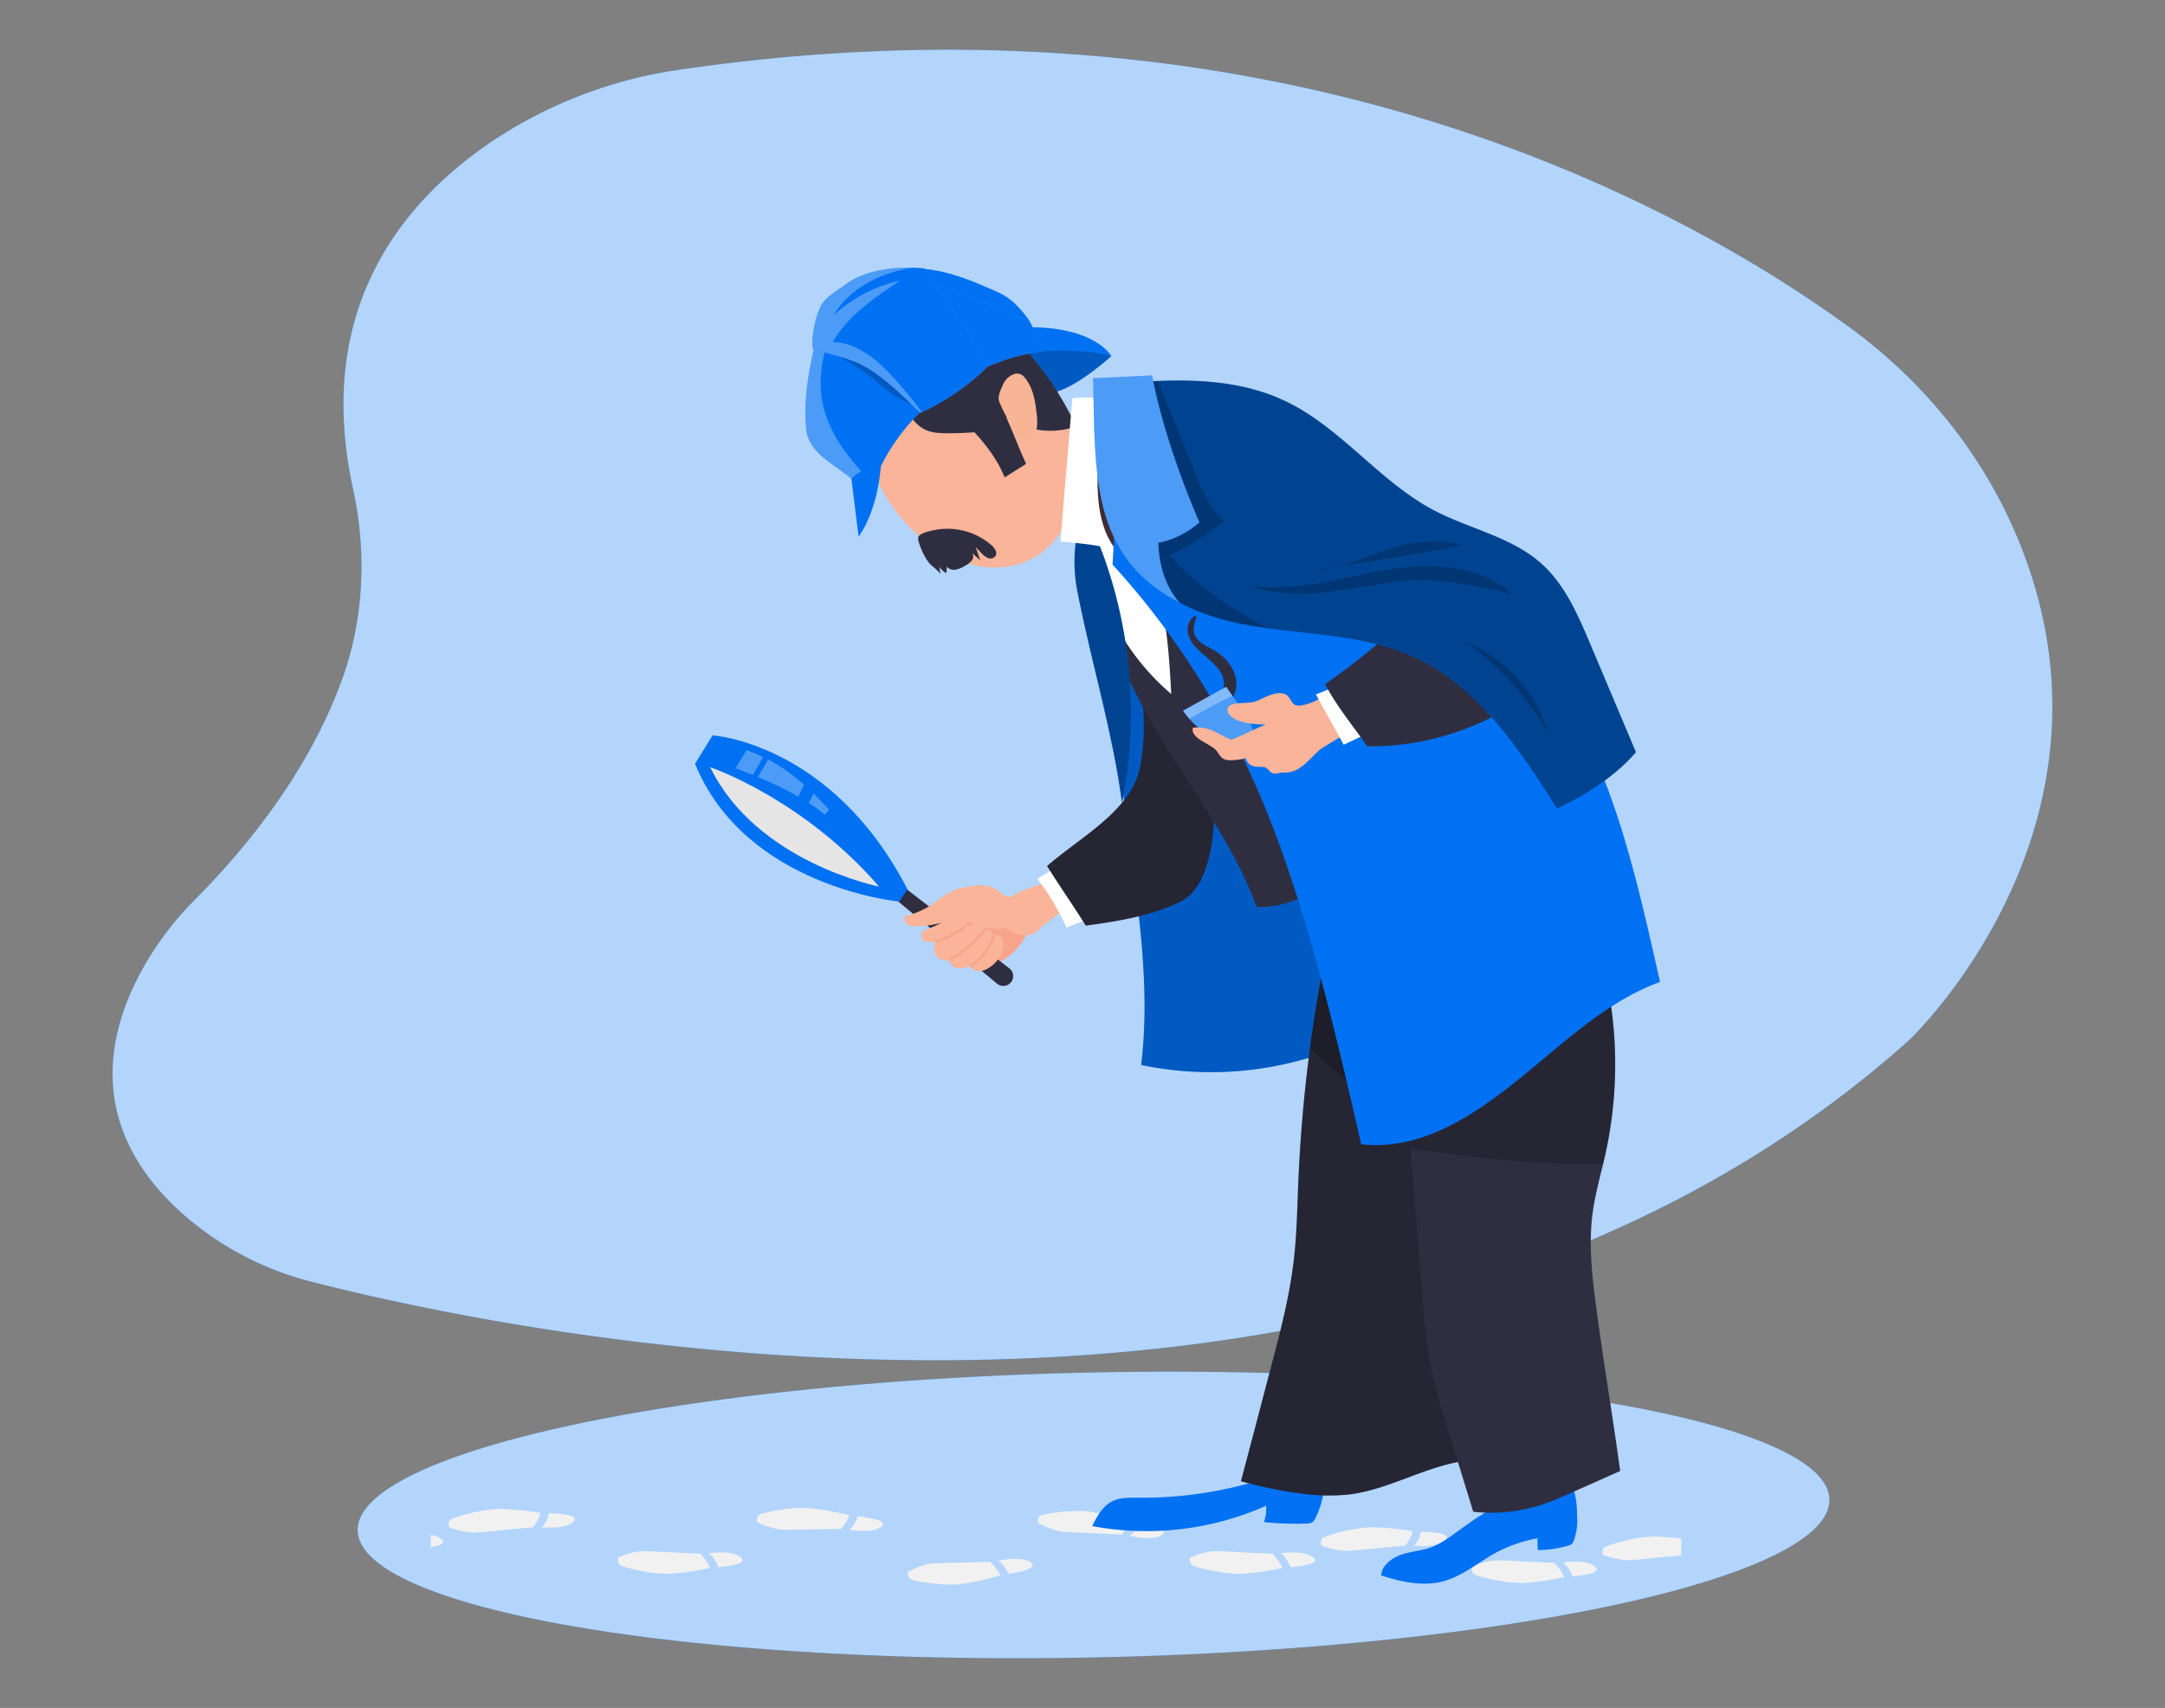  <!DOCTYPE svg PUBLIC "-//W3C//DTD SVG 1.1//EN" "http://www.w3.org/Graphics/SVG/1.1/DTD/svg11.dtd">
<svg xmlns="http://www.w3.org/2000/svg" xmlns:xlink="http://www.w3.org/1999/xlink" width="865.76" height="682.89" viewBox="0 0 865.76 682.89">

<rect x="0" y="0" width="865.76" height="682.89" fill="#808080" stroke="none"/>

<defs>

<filter id="b" x="444.44" y="-3646" width="198.87" height="32766" filterUnits="userSpaceOnUse" color-interpolation-filters="sRGB">

<feFlood flood-color="#fff" result="bg"/>

<feBlend in="SourceGraphic" in2="bg"/>

</filter>

<mask id="a" x="444.44" y="-3646" width="198.87" height="32766" maskUnits="userSpaceOnUse">

<g filter="url(#b)"/>

</mask>

<linearGradient id="c" x1="543.97" y1="258.39" x2="565.15" y2="347.9" gradientUnits="userSpaceOnUse">

<stop offset="0" stop-color="#fff"/>

<stop offset="1"/>

</linearGradient>

<filter id="e" x="174.41" y="-3646" width="239.44" height="32766" filterUnits="userSpaceOnUse" color-interpolation-filters="sRGB">

<feFlood flood-color="#fff" result="bg"/>

<feBlend in="SourceGraphic" in2="bg"/>

</filter>

<mask id="d" x="174.41" y="-3646" width="239.44" height="32766" maskUnits="userSpaceOnUse">

<g filter="url(#e)"/>

</mask>

<linearGradient id="f" x1="358.29" y1="345.66" x2="322.2" y2="491.47" xlink:href="#c"/>

<filter id="h" x="444.44" y="159.1" width="198.87" height="174.55" filterUnits="userSpaceOnUse" color-interpolation-filters="sRGB">

<feFlood flood-color="#fff" result="bg"/>

<feBlend in="SourceGraphic" in2="bg"/>

</filter>

<mask id="g" x="444.44" y="159.1" width="198.87" height="174.55" maskUnits="userSpaceOnUse">

<g mask="url(#a)" filter="url(#h)">

<path d="M640,307.91c-8.13-19.78-17.75-39.46-32.87-54.58-13.73-13.72-31.23-22.92-48.44-31.9-37.8-19.75-76.39-42.58-114.2-62.33q1.65,22.74,1.24,45.55c2.86,4.61,5.75,9.22,8.63,13.88C460.17,228,469.17,235,478,241.81c10.43,8.05,21,16.18,33,21.57,9.29,4.18,19.25,6.63,28.87,10a156.89,156.89,0,0,1,77.62,60.26q13.28-8,25.84-17.07C642.24,313.67,641.13,310.77,640,307.91Z" fill="url(#c)" style="mix-blend-mode:multiply"/>

</g>

</mask>

<filter id="j" x="174.41" y="306.75" width="239.44" height="298.1" filterUnits="userSpaceOnUse" color-interpolation-filters="sRGB">

<feFlood flood-color="#fff" result="bg"/>

<feBlend in="SourceGraphic" in2="bg"/>

</filter>

<mask id="i" x="174.41" y="306.75" width="239.44" height="298.1" maskUnits="userSpaceOnUse">

<g mask="url(#d)" filter="url(#j)">

<polygon points="284.01 306.75 174.41 604.85 413.85 604.85 351.54 354.48 284.01 306.75" fill="url(#f)" style="mix-blend-mode:multiply"/>

</g>

</mask>

<style xmlns="http://www.w3.org/1999/xhtml">*, ::after, ::before { box-sizing: border-box; }
img, svg { vertical-align: middle; }
</style>

<style xmlns="http://www.w3.org/1999/xhtml">*, body, html { }
img, svg { max-width: 100%; }
</style>

</defs>

<ellipse cx="437.33" cy="605.7" rx="294.35" ry="56.97" transform="translate(-12.73 9.4) rotate(-1.21)" fill="#0071f2" data-primary="true"/>

<ellipse cx="437.33" cy="605.7" rx="294.35" ry="56.97" transform="translate(-12.73 9.4) rotate(-1.21)" fill="#fff" opacity="0.7"/>

<path d="M763.6,415.72s92.8-87.57,41.81-203.85c-14.16-32.31-37.07-60-65.56-80.82C676,84.46,514.57-7.72,271.67,27.88a181.1,181.1,0,0,0-73.15,27.47c-35.65,23.39-73.44,66.35-57.37,140,5.68,26,4.4,53.15-5,78.08-9.28,24.71-26.86,55-59.58,87.69,0,0-69.72,67.35-1.89,125.64a123.77,123.77,0,0,0,50.09,25.77C209.38,534.16,551.36,606,763.6,415.72Z" fill="#0071f2" data-primary="true"/>

<path d="M763.6,415.72s92.8-87.57,41.81-203.85c-14.16-32.31-37.07-60-65.56-80.82C676,84.46,514.57-7.72,271.67,27.88a181.1,181.1,0,0,0-73.15,27.47c-35.65,23.39-73.44,66.35-57.37,140,5.68,26,4.4,53.15-5,78.08-9.28,24.71-26.86,55-59.58,87.69,0,0-69.72,67.35-1.89,125.64a123.77,123.77,0,0,0,50.09,25.77C209.38,534.16,551.36,606,763.6,415.72Z" fill="#fff" opacity="0.7"/>

<path d="M280.08,621.19s3.74,4.19,3.69,5.74A101.48,101.48,0,0,1,268,629.24c-7.06.29-17.72-2.36-19.59-3.22s-1.33-3.23-1.33-3.23,5.79-2.62,10-2.6S273,621,280.08,621.19Z" fill="#f1f1f1"/>

<path d="M287.26,626.61s-1.29-3.78-3.81-5.54c0,0,8.68-1.47,12.61,1.41S290.75,626.29,287.26,626.61Z" fill="#f1f1f1"/>

<path d="M336.27,611.38s3.39-4,3.2-5.58A110.56,110.56,0,0,0,323.34,603c-7.16-.53-17.68,1.74-19.49,2.54s-1,3.17-1,3.17,6.08,2.8,10.3,2.92S329.13,611.3,336.27,611.38Z" fill="#f1f1f1"/>

<path d="M343,606.23s-1,3.72-3.34,5.38c0,0,8.89,1.76,12.6-1S346.57,606.67,343,606.23Z" fill="#f1f1f1"/>

<path d="M172.26,618.65v-5a9.33,9.33,0,0,1,3.89,1.48C178.72,617,175.67,618.06,172.26,618.65Z" fill="#f1f1f1"/>

<path d="M213.22,610.68s3.06-4.29,2.74-5.82a111.9,111.9,0,0,0-16.31-1.52c-7.17,0-17.48,3.17-19.21,4.11s-.79,3.24-.79,3.24,6.29,2.3,10.5,2.08S206.1,611.18,213.22,610.68Z" fill="#f1f1f1"/>

<path d="M219.53,605s-.65,3.78-2.9,5.63c0,0,9,1,12.49-2S223.11,605.16,219.53,605Z" fill="#f1f1f1"/>

<path d="M395.83,624.42s4,3.9,4.11,5.45a102.72,102.72,0,0,1-15.56,3.49c-7,.81-17.86-1-19.78-1.76s-1.57-3.12-1.57-3.12,5.58-3,9.75-3.34S388.75,624.79,395.83,624.42Z" fill="#f1f1f1"/>

<path d="M403.39,629.3s-1.57-3.68-4.21-5.24c0,0,8.54-2.12,12.68.46S406.85,628.72,403.39,629.3Z" fill="#f1f1f1"/>

<path d="M448.41,613.62s3.63-3.83,3.53-5.38A110.25,110.25,0,0,0,436,604.46c-7.11-1-17.75.7-19.6,1.38s-1.23,3.1-1.23,3.1,5.9,3.16,10.11,3.53S441.29,613.12,448.41,613.62Z" fill="#f1f1f1"/>

<path d="M455.46,608.88s-1.18,3.66-3.66,5.17c0,0,8.78,2.28,12.64-.22S459,609.53,455.46,608.88Z" fill="#f1f1f1"/>

<path d="M508.91,621.19s3.73,4.19,3.69,5.74a101.48,101.48,0,0,1-15.78,2.31c-7.06.29-17.73-2.36-19.6-3.22s-1.32-3.23-1.32-3.23,5.78-2.62,10-2.6S501.82,621,508.91,621.19Z" fill="#f1f1f1"/>

<path d="M516.08,626.61s-1.29-3.78-3.81-5.54c0,0,8.68-1.47,12.62,1.41S519.57,626.29,516.08,626.61Z" fill="#f1f1f1"/>

<path d="M562,618s3.06-4.3,2.75-5.83a111.93,111.93,0,0,0-16.32-1.52c-7.17.06-17.47,3.17-19.21,4.11s-.78,3.24-.78,3.24,6.28,2.3,10.49,2.08S554.83,618.53,562,618Z" fill="#f1f1f1"/>

<path d="M568.27,612.36s-.66,3.78-2.9,5.63c0,0,9,1,12.48-2S571.84,612.51,568.27,612.36Z" fill="#f1f1f1"/>

<path d="M621.64,624.87s3.74,4.18,3.69,5.74a102.83,102.83,0,0,1-15.78,2.31c-7.06.29-17.73-2.36-19.59-3.23s-1.33-3.23-1.33-3.23,5.79-2.62,10-2.6S614.55,624.7,621.64,624.87Z" fill="#f1f1f1"/>

<path d="M628.82,630.29s-1.29-3.79-3.82-5.54c0,0,8.68-1.47,12.62,1.41S632.3,630,628.82,630.29Z" fill="#f1f1f1"/>

<path d="M672.3,615.15v6.75c-7.12.58-16.91,1.71-20.68,1.89-4.22.22-10.5-2.07-10.5-2.07s-1-2.3.79-3.24,12-4.06,19.21-4.11A90.55,90.55,0,0,1,672.3,615.15Z" fill="#f1f1f1"/>

<path d="M630.62,605.78a34.66,34.66,0,0,0-2-12.36c-.7-2-24.15,6.88-26.44,7.63-7.74,2.56-13.45,7.05-20.12,11.83-3.16,2.27-6.37,4.57-10,5.87s-8,1.57-11.8,2.89-7.59,4.23-8,8.27c8.08,2.58,16.8,4.54,25,2.31,7.92-2.15,14.28-7.91,21.54-11.73a59.33,59.33,0,0,1,16-5.46c0,1.57.08,3.15.13,4.72A43.65,43.65,0,0,0,627.11,618a3.61,3.61,0,0,0,1.44-.68,3.5,3.5,0,0,0,.84-1.46A23,23,0,0,0,630.62,605.78Z" fill="#0071f2" data-primary="true"/>

<path d="M455,598.84c-3.51,0-7.2-.14-10.33,1.47-3.82,2-6,6-7.91,9.87a118,118,0,0,0,69.52-8.11,15.39,15.39,0,0,1-.85,6.52,123.36,123.36,0,0,0,17.3.56,4,4,0,0,0,1.79-.34A3.85,3.85,0,0,0,526,607a33.7,33.7,0,0,0,3.15-9.68,6.06,6.06,0,0,0-.19-3.51,5.82,5.82,0,0,0-3.57-2.65c-10.07-3.57-20.94.8-30.75,3.17A162.55,162.55,0,0,1,455,598.84Z" fill="#0071f2" data-primary="true"/>

<path d="M413.27,366.38q-14.89-.42-29.78-.2a4.65,4.65,0,0,0-3.32.93c-1,1.05-.84,2.75-.43,4.16,1.9,6.55,9.62,16.71,17.45,14.35C405.27,383.2,411.64,374.31,413.27,366.38Z" fill="#f7a48b"/>

<path d="M361.44,354.67l42.19,32.51a3.92,3.92,0,0,1,.24,6h0a3.92,3.92,0,0,1-5.15.12L357.6,359.12Z" fill="#2f2e41" data-secondary="true"/>

<path d="M417.28,353.15c-3.64,1.25-8.66,2.68-11.87,4.81s-6.09-2.46-9.37-3.44c-3.51-1-6.61-.29-10.21.23-4.53.66-7.92,3-11.59,5.77a34.07,34.07,0,0,1-12.4,5.84c-2.37,7.75,16.53,2.05,18.93,1.61,2.55-.47,4.41-.58,6.81.55,5.65,2.67,8.14,3.19,14.62,2.59,4.07,2.67,9.22,4.76,13.48.32,2.43-2.53,7-5,9.05-7.62,1.18-1.55,1.3-.5.11-3.4C423.36,356.77,420.55,355.22,417.28,353.15Z" fill="#f9b499"/>

<path d="M379.1,367.26c-2.53,2-6.1,3.31-9.3,4.72a2.35,2.35,0,0,0,.31,4.43c5.58,1.47,18.22-4.1,17-10.05C385.13,365.42,380.78,365.92,379.1,367.26Z" fill="#f9b499"/>

<path d="M374.61,375c-1.26,1.82-1.63,5.7,0,7.39,5.2,5.38,14.24-3.29,17.16-7.19,5.85-7.82-3.36-6-7.86-3.92C381.25,372.45,378.18,373.7,374.61,375Z" fill="#f9b499"/>

<path d="M379.43,381.7c-.36,12.49,19.66.84,18-7.22-1.36-6.48-7.17.41-9.19,1.95S380.47,379.1,379.43,381.7Z" fill="#f9b499"/>

<path d="M387.12,384.91c3.07,8.76,15.51-1.25,14.12-8-.58-2.8-2.19-3.9-4.75-1.77-1.35,1.13-1.92,3.12-3.09,4.42C391.81,381.38,387.18,382.53,387.12,384.91Z" fill="#f9b499"/>

<path d="M359.66,360.48s-61.53-5.64-81.72-55.1l7-11.36s47.65,2.92,77.93,61.51Z" fill="#0071f2" data-primary="true"/>

<path d="M284,306.75s37,12.48,67.53,47.73C351.54,354.48,302.52,344.82,284,306.75Z" fill="#e5e5e5"/>

<g opacity="0.3">

<path d="M305.17,302.66c-2.09-1-4.27-1.91-6.59-2.76l-4.45,7.27c2.27.83,4.6,1.72,7,2.67Z" fill="#fff"/>

<path d="M307.19,303.67l-4.14,7a139.8,139.8,0,0,1,16.24,7.9l2.15-4.9A69.27,69.27,0,0,0,307.19,303.67Z" fill="#fff"/>

<path d="M323.41,321.08a71.56,71.56,0,0,1,6.5,4.69l1.62-2c-2.14-2.36-4.19-4.5-6.21-6.49Z" fill="#fff"/>

</g>

<path d="M437.17,366.62c-3.37,1.77-7.31,2.61-10.67,4.37a98.56,98.56,0,0,0-11.69-19.67l8.39-4.93C427.54,353.12,432.84,359.89,437.17,366.62Z" fill="#fff"/>

<path d="M546.39,413.74a136.66,136.66,0,0,1-90.05,12.07c3.4-27.74-.26-55.8-3.9-83.51q-5.13-38.87-10.24-77.72c-1.41-10.69-5.9-22.32-6.72-33.07s3.35-23.26,13.51-26.87c9-3.2,18.87,1.82,26.32,7.84,25.35,20.48,38,52.57,47.49,83.75C534.36,334.15,541.05,374.45,546.39,413.74Z" fill="#0071f2" data-primary="true"/>

<path d="M546.39,413.74a136.66,136.66,0,0,1-90.05,12.07c3.4-27.74-.26-55.8-3.9-83.51q-5.13-38.87-10.24-77.72c-1.41-10.69-5.9-22.32-6.72-33.07s3.35-23.26,13.51-26.87c9-3.2,18.87,1.82,26.32,7.84,25.35,20.48,38,52.57,47.49,83.75C534.36,334.15,541.05,374.45,546.39,413.74Z" opacity="0.2"/>

<path d="M532.47,370.22a591.64,591.64,0,0,0-13.27,102c-.46,10.78-.62,21.6-1.91,32.31-1.7,14.13-5.33,28-8.95,41.71q-6,23-12.1,46a176,176,0,0,0,24.62,5,79.15,79.15,0,0,0,18.39.33c16.93-2,32.12-12.26,49.1-13.75-.09-27.83-.18-55.68-1.7-83.47Q585,471,581.29,441.8c-1.9-14.87-4.24-29.74-8.31-44.17-1.77-6.26-3.94-12.57-8-17.69C557.93,370.94,543.45,366.94,532.47,370.22Z" fill="#2f2e41" data-secondary="true"/>

<path d="M532.47,370.22a591.64,591.64,0,0,0-13.27,102c-.46,10.78-.62,21.6-1.91,32.31-1.7,14.13-5.33,28-8.95,41.71q-6,23-12.1,46a176,176,0,0,0,24.62,5,79.15,79.15,0,0,0,18.39.33c16.93-2,32.12-12.26,49.1-13.75-.09-27.83-.18-55.68-1.7-83.47Q585,471,581.29,441.8c-1.9-14.87-4.24-29.74-8.31-44.17-1.77-6.26-3.94-12.57-8-17.69C557.93,370.94,543.45,366.94,532.47,370.22Z" opacity="0.2"/>

<path d="M583.08,456.84q-.83-7.53-1.79-15c-1.9-14.87-4.24-29.74-8.31-44.17-1.77-6.26-3.94-12.57-8-17.69-7.08-9-21.56-13-32.54-9.72q-5.31,24.18-8.59,48.76C540.47,435.93,560.94,448.2,583.08,456.84Z" opacity="0.2"/>

<path d="M647.89,588.15l-19.47,8.66c-3.62,1.61-7.24,3.22-11,4.5a65.29,65.29,0,0,1-28.28,3.15q-5.08-16.5-10.18-33c-2.43-7.87-4.86-15.75-6.51-23.81-2.1-10.2-2.94-20.62-3.78-31l-6.63-82.29c21-20.22,44.1-35.53,71.45-45.57,2.58-1,5.35-1.85,8-1.25A166.64,166.64,0,0,1,642,461.4c-1.78,8-4.13,15.92-5.18,24.06-1.71,13.26.07,26.69,1.86,39.93C641.39,545.68,645.16,567.86,647.89,588.15Z" fill="#2f2e41" data-secondary="true"/>

<path d="M641.06,465.34c.32-1.31.63-2.62.92-3.94a166.64,166.64,0,0,0-.44-73.86c-2.68-.6-5.45.3-8,1.25-27.35,10-50.47,25.35-71.45,45.57l2,24.75C589.31,463.06,615.31,465.93,641.06,465.34Z" opacity="0.2"/>

<path d="M484.67,311.35c2.55,20.18-.72,43.17-12.37,49s-25.21,8-38.11,9.74c-5.1-8.2-10.36-15.63-15.47-23.83,13.66-11.9,34.1-22.3,37.31-40.13a90,90,0,0,0-1.53-38.6C468.62,289.22,472.69,288.37,484.67,311.35Z" fill="#2f2e41" data-secondary="true"/>

<path d="M484.67,311.35c2.55,20.18-.72,43.17-12.37,49s-25.21,8-38.11,9.74c-5.1-8.2-10.36-15.63-15.47-23.83,13.66-11.9,34.1-22.3,37.31-40.13a90,90,0,0,0-1.53-38.6C468.62,289.22,472.69,288.37,484.67,311.35Z" opacity="0.2"/>

<path d="M529.13,352.71c-7,6.77-16.85,10.15-26.59,9.92-8.14-22.28-22.16-41.82-34.83-61.88s-24.33-41.64-26.83-65.23c-.63-6-5.28-11.32-5.76-17.34s1.58-12.63,6.63-16,12.3-2.53,17.64.63,9.25,8.2,12.85,13.26C500.82,256.27,515.76,305.27,529.13,352.71Z" fill="#2f2e41" data-secondary="true"/>

<path d="M468.36,277.47c-1.1-20.56-2.45-42-12.77-59.82-2.26-3.9-5.17-7.76-9.38-9.36-18.45-7-7.38,24.71-4.7,31.52A94.67,94.67,0,0,0,468.36,277.47Z" fill="#fff"/>

<path d="M432.43,206.55a60.9,60.9,0,0,0-1.66,29.55c5.34,27.58,14.3,57,17.88,84.86,8.25-38.78,2.26-82.9-15.82-118.18A21.43,21.43,0,0,1,432.43,206.55Z" fill="#0071f2" data-primary="true"/>

<path d="M432.43,206.55a60.9,60.9,0,0,0-1.66,29.55c5.34,27.58,14.3,57,17.88,84.86,8.25-38.78,2.26-82.9-15.82-118.18A21.43,21.43,0,0,1,432.43,206.55Z" opacity="0.4"/>

<path d="M444.39,142.37s-17.18,15.88-26.87,14.91-5.37-20.7-5.37-20.7S433.8,134.67,444.39,142.37Z" fill="#0071f2" data-primary="true"/>

<path d="M444.39,142.37s-17.18,15.88-26.87,14.91-5.37-20.7-5.37-20.7S433.8,134.67,444.39,142.37Z" opacity="0.2"/>

<ellipse cx="387.66" cy="177.81" rx="39.26" ry="51.98" transform="translate(-36.97 217.65) rotate(-30)" fill="#f9b499"/>

<path d="M376.1,229.68l-.48-3a9.17,9.17,0,0,0,2.84,2.53l.14-2.6a4,4,0,0,0,3.72,1.12,11.81,11.81,0,0,0,3.73-1.59,8,8,0,0,0,2.53-2,2.67,2.67,0,0,0,.24-3l3.17,2.94-1.8-5.3,2.22,2.31a7.76,7.76,0,0,0,2.62,2,2.62,2.62,0,0,0,3-.68c1-1.41-.25-3.29-1.54-4.43A26.88,26.88,0,0,0,373.36,212c-1.47.31-5.39,1.12-6.11,2.63-.49,1,.77,3.93,1.19,5a24.3,24.3,0,0,0,3.17,5.56C372.33,226.07,376,228.76,376.1,229.68Z" fill="#2f2e41" data-secondary="true"/>

<path d="M361.53,161.58c1.8,4.23,4.47,8.43,8.66,10.32,2.72,1.22,5.79,1.34,8.77,1.34q5.37,0,10.73-.39c5,5.44,9.29,11.17,12.07,18,2.72-1.62,5.83-3.73,8.56-5.35-2.82-6.13-5.19-12.69-8-18.81,7.79,5.73,19,7.06,28.09,3.79C424.47,158.12,417,146.62,407.27,137Z" fill="#2f2e41" data-secondary="true"/>

<path d="M405.71,171.58a49.55,49.55,0,0,1-6.1-10.92c-.85-2.09.58-4.89,1.53-6.94a7.61,7.61,0,0,1,4.93-4.33,4.24,4.24,0,0,1,2.95.78c3.87,3.86,4.92,9.66,5.5,15.1a23,23,0,0,1,0,6.63,8.56,8.56,0,0,1-3.3,5.58A28.93,28.93,0,0,1,405.71,171.58Z" fill="#f7b595"/>

<path d="M417.49,140.3s18.24-.82,26.9,2.07c0,0-6.25-12-34.65-11.55S417.49,140.3,417.49,140.3Z" fill="#0071f2" data-primary="true"/>

<path d="M417.49,140.3c-31.09,3.93-60.5,26.85-69.5,56.87-2.89-1-5.16-3.78-7.52-5.75-7.1-5.91-17.14-10.44-18.06-19.63-1.48-14.79,2.23-29.55,5.9-43.95,9-7.91,18.71-17.44,30.48-19.75,13.88-2.71,27.84,3.2,40.74,9,4.91,2.21,8.79,6.55,11.85,10.86C411.93,128.74,418,140.23,417.49,140.3Z" fill="#0071f2" data-primary="true"/>

<path d="M417.49,140.3c-31.09,3.93-60.5,26.85-69.5,56.87-2.89-1-5.16-3.78-7.52-5.75-7.1-5.91-17.14-10.44-18.06-19.63-1.48-14.79,2.23-29.55,5.9-43.95,9-7.91,18.71-17.44,30.48-19.75,13.88-2.71,27.84,3.2,40.74,9,4.91,2.21,8.79,6.55,11.85,10.86C411.93,128.74,418,140.23,417.49,140.3Z" fill="#fff" opacity="0.3"/>

<path d="M399.53,117.1c-12.9-5.81-26.86-11.72-40.74-9-6.13,1.2-11.69,4.37-16.89,8.24A87.45,87.45,0,0,0,334.18,129c-4.94,10.1-7.46,21.73-5.09,32.73,2.69,12.45,11.11,22.58,20.12,31.82,6.69-18.51,21.15-34,38.73-43.55A309.25,309.25,0,0,0,372.86,113Q386,118,399,123.17c4.37,1.75,8.76,3.55,12.94,5.71-.27-.48-.46-.81-.54-.92C408.32,123.65,404.44,119.31,399.53,117.1Z" fill="#0071f2" data-primary="true"/>

<path d="M372.86,113A309.25,309.25,0,0,1,387.94,150a84.24,84.24,0,0,1,29.55-9.68c.43-.06-4-8.53-5.57-11.42-4.18-2.16-8.57-4-12.94-5.71Q386,118,372.86,113Z" fill="#0071f2" data-primary="true"/>

<path d="M368.8,164.26c-4.49-9.56-12.19-17.21-20.2-24.1-3.39-2.93-7.17-5.88-11.63-6.28-3.62-.32-7.87,1.23-9.54,4.46,7.64,3.73,14.31,7.22,21.1,12.64,3.35,2.68,6.59,5.5,10.15,7.9C360.35,160,368.16,162.88,368.8,164.26Z" opacity="0.2"/>

<path d="M340.47,191.42l2.86,23.13s7.28-8.84,8.94-28.24C352.27,186.31,344.82,186.58,340.47,191.42Z" fill="#0071f2" data-primary="true"/>

<path d="M394.05,147.37a92.17,92.17,0,0,1-26.13,17.71c-7.66-7.48-16.42-16.58-26.38-20.53A81.27,81.27,0,0,0,333.7,142l-8.82-2.51a37.88,37.88,0,0,1,3-16.42c1.76-4.18,6.89-6.79,10.51-9.51,8.06-6,21.37-7.33,31.38-6.19,4.42,6.41,23.67,34.16,25.13,38.17C394.89,145.15,394.08,147.8,394.05,147.37Z" fill="#0071f2" data-primary="true"/>

<path d="M394.05,147.37a92.17,92.17,0,0,1-26.13,17.71c-7.66-7.48-16.42-16.58-26.38-20.53A81.27,81.27,0,0,0,333.7,142l-8.82-2.51a37.88,37.88,0,0,1,3-16.42c1.76-4.18,6.89-6.79,10.51-9.51,8.06-6,21.37-7.33,31.38-6.19,4.42,6.41,23.67,34.16,25.13,38.17C394.89,145.15,394.08,147.8,394.05,147.37Z" fill="#fff" opacity="0.3"/>

<path d="M369.8,107.41c-1.45-.16-3-.27-4.54-.33a57.19,57.19,0,0,0-7.76,1.62c-9.8,2.77-19,8.66-24.21,17.41a57,57,0,0,1,26.64-13.91c-10.2,6.79-20.74,14-26.92,24.53,12,.43,21.21,10.37,28.95,19.56a102.13,102.13,0,0,1,6.62,8.48,92.27,92.27,0,0,0,25.47-17.4c0,.4.73-1.86.86-1.83C393.35,141.39,374.2,113.8,369.8,107.41Z" fill="#0071f2" data-primary="true"/>

<path d="M394.91,145.54a.08.08,0,0,0,0,0S394.92,145.54,394.91,145.54Z" fill="#0071f2" data-primary="true"/>

<path d="M448.26,220.24c-7.88-2.13-16.08-3.05-24.22-3.74q2.4-28.63,4.78-57.27c5-.51,9.8-.52,14.61.94C448.21,179,449.37,200.84,448.26,220.24Z" fill="#fff"/>

<path d="M439.11,184.12c-.41,9.61-.56,19.54,3,28.46s11.87,16.64,21.49,16.6l-12.81-57.36c-.83-3.7-1.68-7.48-3.62-10.74-4.07-6.87-9.34-7.06-8.42,1.44A142.89,142.89,0,0,1,439.11,184.12Z" fill="#402c35"/>

<path d="M444.44,159.1a511.31,511.31,0,0,1,.46,66.66c28.82,31.46,50.59,68.47,65.43,108.47s24.45,81.71,34,123.28c23.27,2.62,43.69-10.58,62-25.18s35.51-31.68,57.5-39.74C657.41,364.2,651,334.83,640,307.91c-8.13-19.78-17.75-39.46-32.87-54.58-13.73-13.72-31.23-22.92-48.44-31.9C520.84,201.68,482.25,178.85,444.44,159.1Z" fill="#0071f2" data-primary="true"/>

<g mask="url(#g)">

<path d="M640,307.91c-8.13-19.78-17.75-39.46-32.87-54.58-13.73-13.72-31.23-22.92-48.44-31.9-37.8-19.75-76.39-42.58-114.2-62.33q1.65,22.74,1.24,45.55c2.86,4.61,5.75,9.22,8.63,13.88C460.17,228,469.17,235,478,241.81c10.43,8.05,21,16.18,33,21.57,9.29,4.18,19.25,6.63,28.87,10a156.89,156.89,0,0,1,77.62,60.26q13.28-8,25.84-17.07C642.24,313.67,641.13,310.77,640,307.91Z" fill="#fff" opacity="0.1"/>

</g>

<path d="M487.13,278.39c2.62-2.1,2.84-5.75,1.49-8.61s-3.94-5.12-6.48-7.3S477,258,475.7,255.15s-1-6.52,1.63-8.58a.86.86,0,0,1,1.16.08c-.86,2.52-1.72,5.27-.53,7.69,1.37,2.77,4.91,4.12,7.8,5.82,6.53,3.84,10.58,11.37,7.72,17.71a4.59,4.59,0,0,1-3.37,2.94C488.45,281,485.9,279.38,487.13,278.39Z" fill="#2f2e41" data-secondary="true"/>

<path d="M473.09,284.16a33.52,33.52,0,0,0,17.18,12.9,12.69,12.69,0,0,0,5.93.74,5.73,5.73,0,0,0,4.55-3.5c.81-2.42-.57-5-1.94-7.14q-4.06-6.39-8.49-12.55Z" fill="#0071f2" data-primary="true"/>

<path d="M473.09,284.16a33.52,33.52,0,0,0,17.18,12.9,12.69,12.69,0,0,0,5.93.74,5.73,5.73,0,0,0,4.55-3.5c.81-2.42-.57-5-1.94-7.14q-4.06-6.39-8.49-12.55Z" fill="#fff" opacity="0.3"/>

<path d="M529.25,278.39c-2,1.64-8.88,4.58-11.23,3.53-1.85-.82-2.16-3.65-4.17-4.42-3.84-1.45-8.5,1.74-11.9,3-3.06,1.12-11.63-.38-11.07,3.53.71,5,11.34,5.77,15.27,5.61-4.71,1.94-9.1,4.4-13.79,6.1-5.81-2.35-8.73-5.58-15.36-4.76-1.06,4.29,6.84,6.29,9.23,8.93,1.41,1.56,1.78,3.28,3.94,3.87,1.71.46,6.24,0,8-.66,1,3.64,3.94,3.52,7.06,3.53,1.59,0,2.3,2.15,3.84,2.57,1.25.35,2.83-.42,4.18-.33,7.44.52,11.46-7.42,15.72-9.94,2.91-1.73,7.5-5,10.59-5.72C538.42,289.37,529.48,279.15,529.25,278.39Z" fill="#f9b499"/>

<g opacity="0.3">

<path d="M490.32,274.61l-17.23,9.55a33.38,33.38,0,0,0,2.55,3.27q8.42-4.94,17.19-9.23C492,277,491.17,275.79,490.32,274.61Z" fill="#fff"/>

</g>

<path d="M547.39,293c-3.21,1.45-6.87,3.33-10.08,4.77-3.65-6.92-7.44-13.21-11.09-20.13l10.48-4.13C540.72,279.71,543.37,286.82,547.39,293Z" fill="#fff"/>

<path d="M601,284.33a106.64,106.64,0,0,1-54.27,14.06c-5.68-8.25-12.22-15.92-16.81-24.82a292.4,292.4,0,0,0,27.32-21.69C575.06,256.44,592.7,267.92,601,284.33Z" fill="#2f2e41" data-secondary="true"/>

<path d="M654.19,300.76l-18.3-43.32c-4.92-11.67-10.13-23.73-19.58-32.16-12-10.68-28.76-13.78-43-21.27-21.57-11.37-36.76-32.64-58.68-43.32-23.14-11.27-49.71-8.95-75.34-6.62,9.9,18.94,1.34,43.08,9.46,62.85,5.5,13.37,18.06,22.81,31.57,28s28.1,6.58,42.47,8.18,29,3.48,42.15,9.41c25.86,11.62,42.49,36.81,57.7,60.73C634,318.06,646.12,310.18,654.19,300.76Z" fill="#0071f2" data-primary="true"/>

<path d="M654.19,300.76l-18.3-43.32c-4.92-11.67-10.13-23.73-19.58-32.16-12-10.68-28.76-13.78-43-21.27-21.57-11.37-36.76-32.64-58.68-43.32-23.14-11.27-49.71-8.95-75.34-6.62,9.9,18.94,1.34,43.08,9.46,62.85,5.5,13.37,18.06,22.81,31.57,28s28.1,6.58,42.47,8.18,29,3.48,42.15,9.41c25.86,11.62,42.49,36.81,57.7,60.73C634,318.06,646.12,310.18,654.19,300.76Z" opacity="0.4"/>

<g opacity="0.2">

<path d="M467.86,222a106.27,106.27,0,0,0,21.63-13.63c-5.44-4.62-8.33-11.49-11-18.1l-15.54-38c-7.86.32-15.77,1-23.59,1.74,9.9,18.94,1.34,43.08,9.46,62.85,5.5,13.37,18.06,22.81,31.57,28,8.58,3.27,17.6,5,26.73,6.31C492.52,243.61,479,234.49,467.86,222Z"/>

</g>

<path d="M437.14,151.23c.42,16.92-.05,38.41,4.85,54.61s14.49,27.3,29.58,35c-5.64-6.28-8.16-15.42-8.38-23.85,5.88-.91,11.91-4.21,16.43-8.07-8-18.77-15-38.8-18.94-58.81Z" fill="#0071f2" data-primary="true"/>

<path d="M437.14,151.23c.42,16.92-.05,38.41,4.85,54.61s14.49,27.3,29.58,35c-5.64-6.28-8.16-15.42-8.38-23.85,5.88-.91,11.91-4.21,16.43-8.07-8-18.77-15-38.8-18.94-58.81Z" fill="#fff" opacity="0.3"/>

<path d="M499.5,234.11c17.92,2.79,35.9-3,53.77-6.07s38.29-2.78,51.55,9.58c-13-3.18-28.45-6.38-41.85-5.47-5.27.36-10.48,1.36-15.7,2.21C531.16,237,514.81,239.78,499.5,234.11Z" opacity="0.2"/>

<path d="M587.09,218.31a52.8,52.8,0,0,0-23.85-.86c-13.35,2.61-25.55,10.37-39.12,11.11,17.76-3.38,36.86-5.94,54.63-9.32C581.69,218.68,584.31,217.18,587.09,218.31Z" opacity="0.2"/>

<path d="M619.23,293.43a115.69,115.69,0,0,0-33.45-36.95A57.26,57.26,0,0,1,619.23,293.43Z" opacity="0.2"/>

<g mask="url(#i)">

<polygon points="284.01 306.75 174.41 604.85 413.85 604.85 351.54 354.48 284.01 306.75" fill="#e5e5e5" opacity="0.5"/>

</g>

<path d="M385.87,370.44a33.93,33.93,0,0,1-11.93,6.15" fill="none" stroke="#f7a48b" stroke-miterlimit="10"/>

<path d="M393.56,372.16a50,50,0,0,1-13.83,11.75" fill="none" stroke="#f7a48b" stroke-miterlimit="10"/>

<path d="M387.77,386.35s7.09-4.09,9.63-11.87" fill="none" stroke="#f7a48b" stroke-miterlimit="10"/>

</svg>
